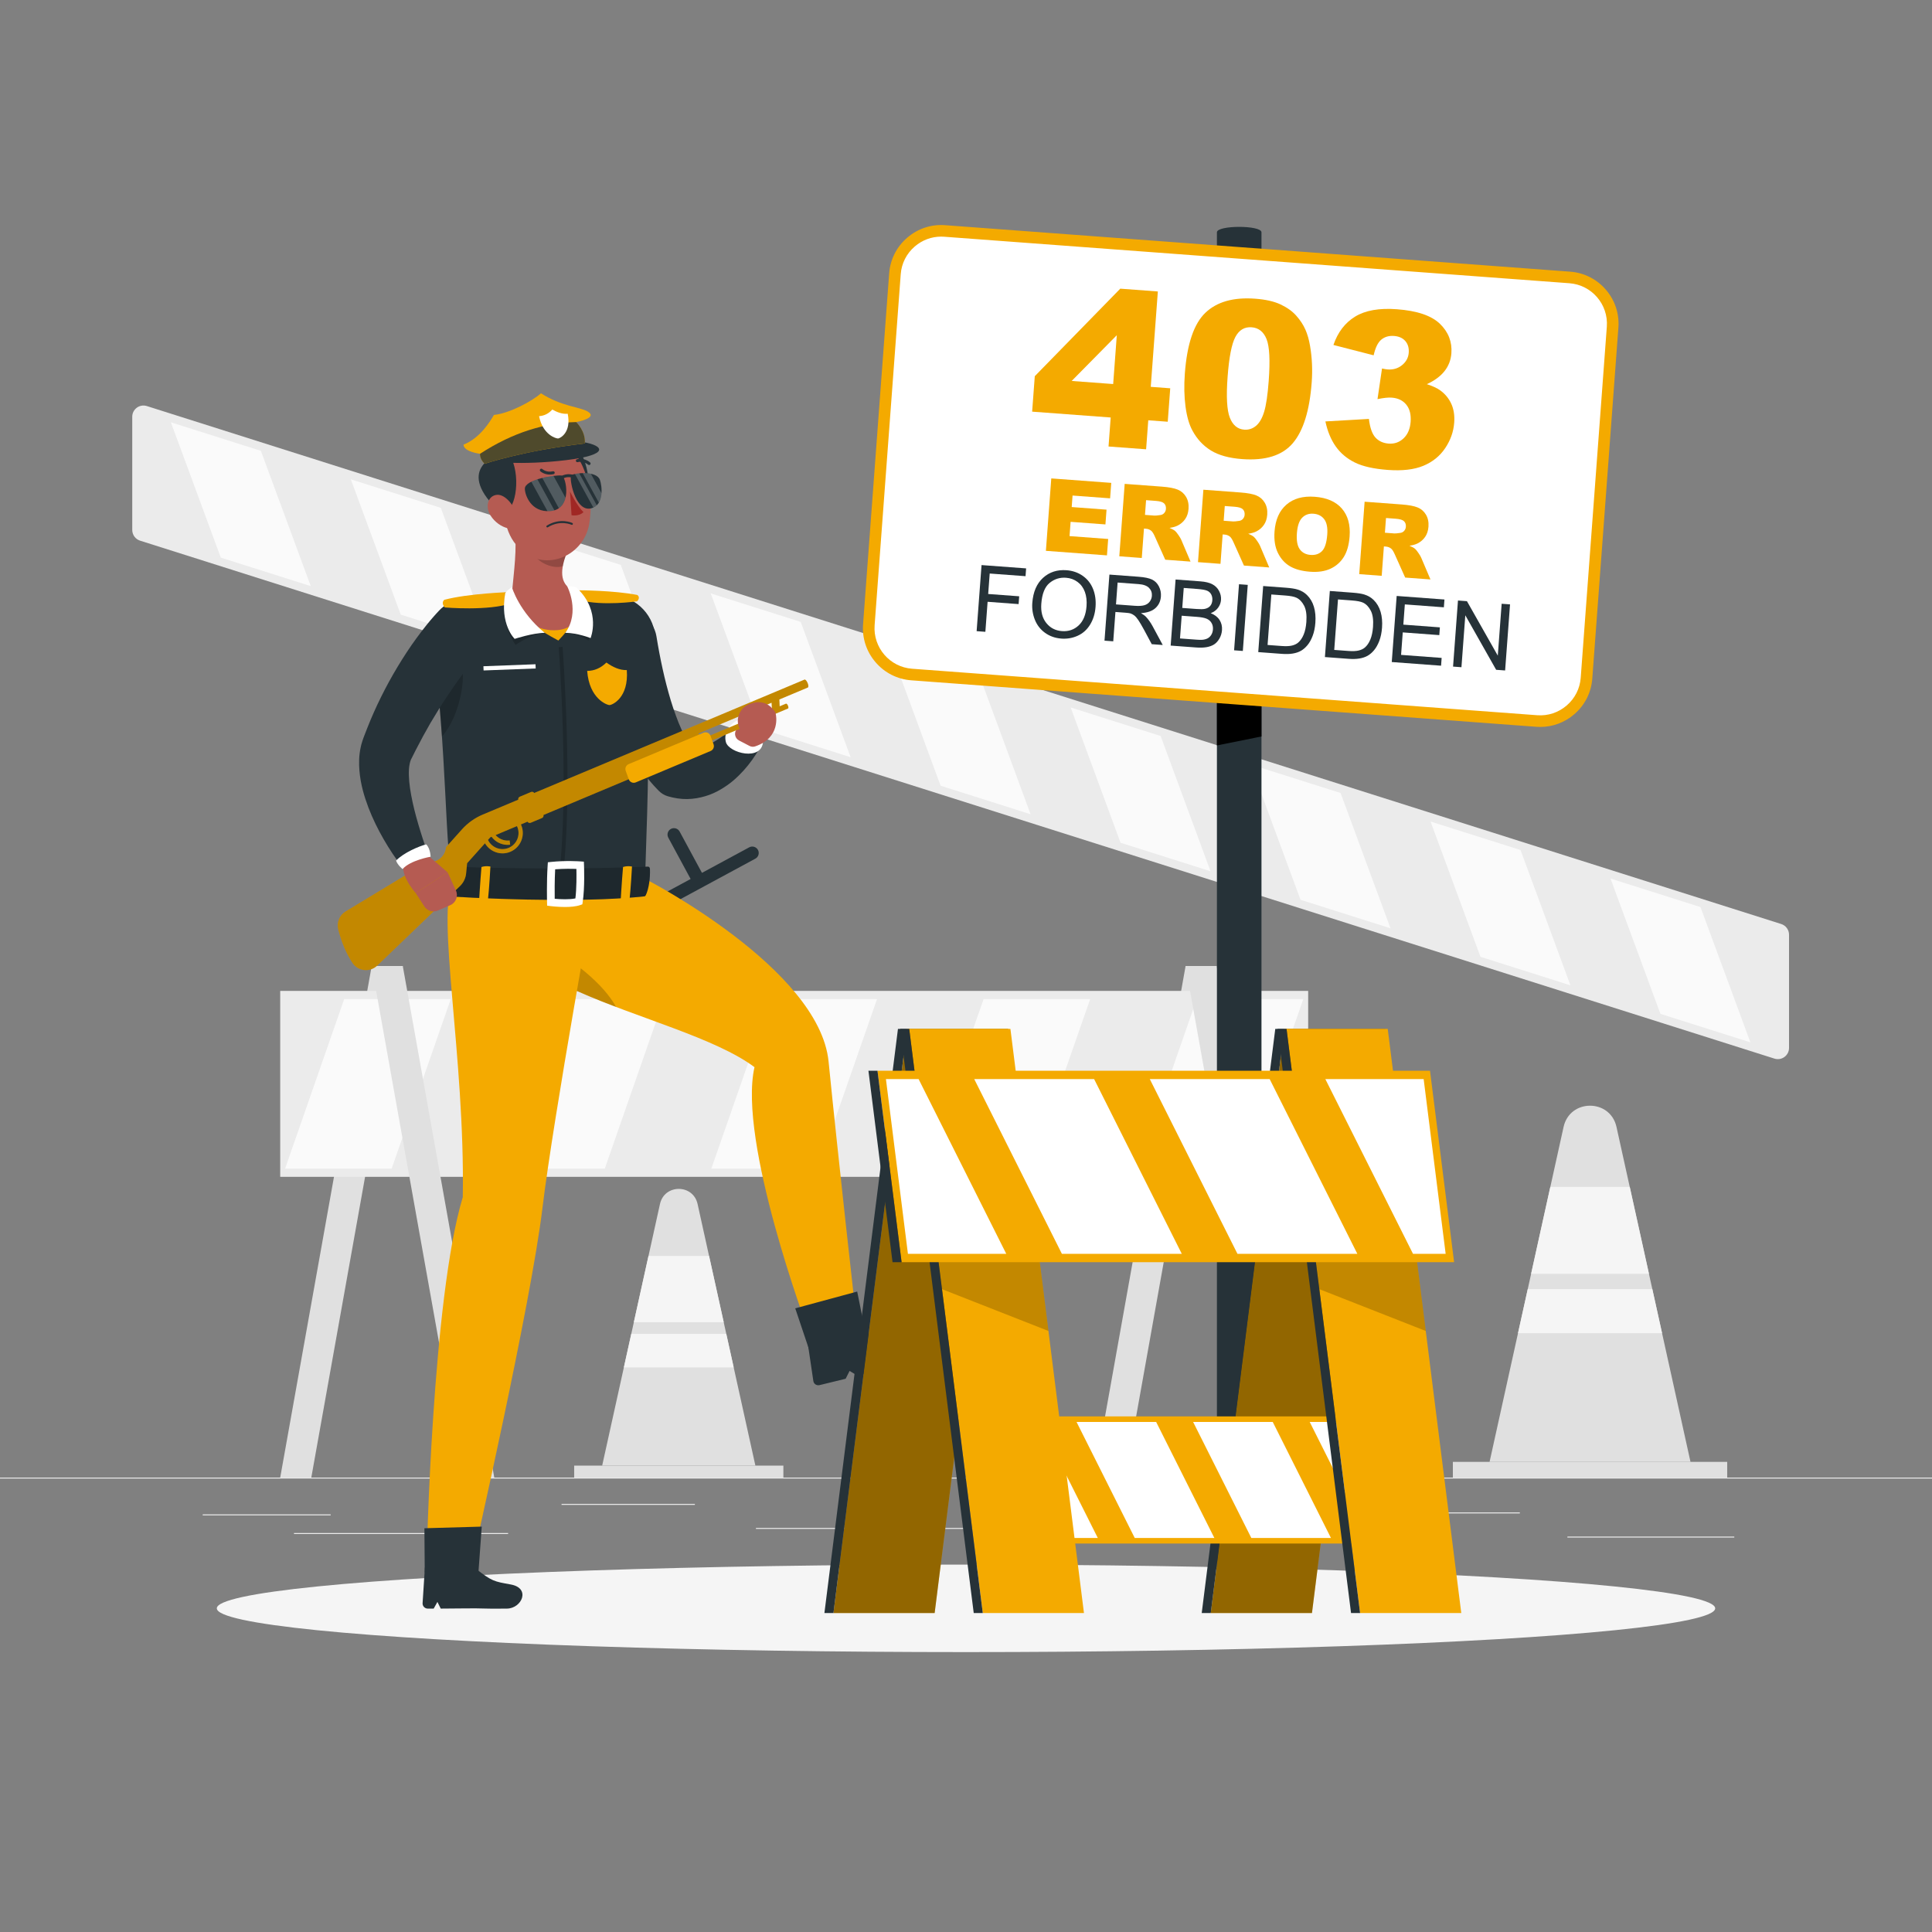 <?xml version="1.0" encoding="utf-8"?>
<!-- Generator: Adobe Illustrator 27.5.0, SVG Export Plug-In . SVG Version: 6.00 Build 0)  -->
<svg version="1.1" xmlns="http://www.w3.org/2000/svg" xmlns:xlink="http://www.w3.org/1999/xlink" x="0px" y="0px"
	 viewBox="0 0 500 500" style="enable-background:new 0 0 500 500;" xml:space="preserve">
<rect x="0" y="0" width="500" height="500" fill="#808080" stroke="none"/>
<g id="Background_Complete">
	<g>
		<rect y="382.398" style="fill:#EBEBEB;" width="500" height="0.25"/>
		<rect x="52.459" y="391.922" style="fill:#EBEBEB;" width="33.122" height="0.25"/>
		<rect x="145.333" y="389.208" style="fill:#EBEBEB;" width="34.5" height="0.25"/>
		<rect x="76.082" y="396.75" style="fill:#EBEBEB;" width="55.418" height="0.25"/>
		<rect x="405.64" y="397.667" style="fill:#EBEBEB;" width="43.193" height="0.25"/>
		<rect x="370.43" y="391.417" style="fill:#EBEBEB;" width="22.903" height="0.25"/>
		<rect x="195.633" y="395.431" style="fill:#EBEBEB;" width="93.676" height="0.25"/>
		<!-- <path style="fill:#EBEBEB;" d="M237.014,337.8H43.915c-3.147,0-5.708-2.561-5.708-5.708V60.66c0-3.147,2.561-5.708,5.708-5.708 -->
			h193.099c3.146,0,5.707,2.561,5.707,5.708v271.432C242.721,335.239,240.16,337.8,237.014,337.8z M43.915,55.203
			c-3.01,0-5.458,2.448-5.458,5.458v271.432c0,3.01,2.448,5.458,5.458,5.458h193.099c3.009,0,5.457-2.448,5.457-5.458V60.66
			c0-3.009-2.448-5.458-5.457-5.458H43.915z"/>
		<!-- <path style="fill:#EBEBEB;" d="M453.31,337.8H260.212c-3.147,0-5.707-2.561-5.707-5.708V60.66c0-3.147,2.561-5.708,5.707-5.708 -->
			H453.31c3.148,0,5.708,2.561,5.708,5.708v271.432C459.019,335.239,456.458,337.8,453.31,337.8z M260.212,55.203
			c-3.009,0-5.457,2.448-5.457,5.458v271.432c0,3.01,2.448,5.458,5.457,5.458H453.31c3.01,0,5.458-2.448,5.458-5.458V60.66
			c0-3.009-2.448-5.458-5.458-5.458H260.212z"/>
	</g>
	<g>
		<g>
			<rect x="148.597" y="379.299" style="fill:#E0E0E0;" width="54.14" height="3.1"/>
			<path style="fill:#E0E0E0;" d="M170.802,311.592l-14.961,67.707h39.652l-14.961-67.707
				C179.381,306.382,171.953,306.382,170.802,311.592z"/>
			<g>
				<polygon style="fill:#F5F5F5;" points="183.506,325.034 167.828,325.034 164.038,342.191 187.296,342.191 				"/>
				<polygon style="fill:#F5F5F5;" points="187.959,345.211 163.375,345.211 161.453,353.896 189.881,353.896 				"/>
			</g>
		</g>
		<g>
			<polygon style="fill:#E0E0E0;" points="72.517,382.398 80.564,382.398 104.24,250 96.192,250 			"/>
			<polygon style="fill:#E0E0E0;" points="283.155,382.398 291.202,382.398 314.878,250 306.831,250 			"/>
			<g>
				<rect x="72.517" y="256.445" style="fill:#EBEBEB;" width="266.037" height="48.116"/>
				<polygon style="fill:#FAFAFA;" points="101.36,302.439 73.781,302.439 89.078,258.568 116.657,258.568 				"/>
				<polygon style="fill:#FAFAFA;" points="156.518,302.439 128.939,302.439 144.236,258.568 171.815,258.568 				"/>
				<polygon style="fill:#FAFAFA;" points="211.676,302.439 184.097,302.439 199.394,258.568 226.973,258.568 				"/>
				<polygon style="fill:#FAFAFA;" points="266.834,302.439 239.255,302.439 254.552,258.568 282.131,258.568 				"/>
				<polygon style="fill:#FAFAFA;" points="321.992,302.439 294.413,302.439 309.71,258.568 337.289,258.568 				"/>
			</g>
			<polygon style="fill:#E0E0E0;" points="127.915,382.398 119.868,382.398 96.192,250 104.24,250 			"/>
			<polygon style="fill:#E0E0E0;" points="338.554,382.398 330.507,382.398 306.831,250 314.878,250 			"/>
		</g>
		<g>
			<rect x="376" y="378.333" style="fill:#E0E0E0;" width="71" height="4.065"/>
			<path style="fill:#E0E0E0;" d="M404.653,291.654l-19.153,86.68h52l-19.153-86.68
				C416.727,284.321,406.273,284.321,404.653,291.654z"/>
			<g>
				<polygon style="fill:#F5F5F5;" points="421.78,307.17 401.22,307.17 396.25,329.67 426.75,329.67 				"/>
				<polygon style="fill:#F5F5F5;" points="427.62,333.63 395.38,333.63 392.86,345.02 430.14,345.02 				"/>
			</g>
		</g>
		<g>
			<path style="fill:#EBEBEB;" d="M463,241.899V271.2c0,1.963-1.908,3.361-3.78,2.767L36.252,139.923
				c-1.206-0.382-2.026-1.502-2.026-2.767v-29.301c0-1.963,1.908-3.361,3.78-2.767l422.968,134.045
				C462.18,239.514,463,240.634,463,241.899z"/>
			<g>
				<polygon style="fill:#FAFAFA;" points="429.714,262.383 453,269.763 440.084,234.745 416.798,227.366 				"/>
				<polygon style="fill:#FAFAFA;" points="383.143,247.624 406.428,255.003 393.512,219.986 370.227,212.606 				"/>
				<polygon style="fill:#FAFAFA;" points="336.571,232.865 359.857,240.244 346.941,205.227 323.655,197.847 				"/>
				<polygon style="fill:#FAFAFA;" points="289.999,218.105 313.285,225.485 300.369,190.468 277.083,183.088 				"/>
				<polygon style="fill:#FAFAFA;" points="243.428,203.346 266.714,210.726 253.798,175.708 230.512,168.329 				"/>
				<polygon style="fill:#FAFAFA;" points="196.856,188.587 220.142,195.967 207.226,160.949 183.94,153.57 				"/>
				<polygon style="fill:#FAFAFA;" points="150.285,173.828 173.57,181.207 160.654,146.19 137.369,138.81 				"/>
				<polygon style="fill:#FAFAFA;" points="103.713,159.068 126.999,166.448 114.083,131.431 90.797,124.051 				"/>
				<polygon style="fill:#FAFAFA;" points="57.141,144.309 80.427,151.689 67.511,116.671 44.226,109.292 				"/>
			</g>
		</g>
	</g>
</g>
<g id="Background_Simple" style="display:none;">
	<g style="display:inline;">
		<path style="fill:#f4aa00;" d="M387.659,67.978c-3.487-2.295-7.107-4.412-10.841-6.33c-32.146-16.512-76.409-20.427-107.294-2.329
			c-18.396,10.779-26.253,31.587-39.935,47.241c-17.211,19.691-44.267,30.901-68.255,42.033
			c-32.395,15.033-61.503,31.863-72.876,65.218c-9.455,27.733-4.627,60.546,18.157,82.646
			c21.674,21.023,50.491,36.797,79.522,46.904c24.983,8.698,48.016,8.203,66.54-10.387c12.098-12.142,19.043-27.869,26.488-42.962
			c8.418-17.066,19.377-38.368,38.367-47.055c18.121-8.289,41.293-5.181,60.544-10.524c31.8-8.827,54.378-37.338,57.923-68.112
			C440.211,127.767,420.337,89.488,387.659,67.978z"/>
		<path style="opacity:0.9;fill:#FFFFFF;" d="M387.659,67.978c-3.487-2.295-7.107-4.412-10.841-6.33
			c-32.146-16.512-76.409-20.427-107.294-2.329c-18.396,10.779-26.253,31.587-39.935,47.241
			c-17.211,19.691-44.267,30.901-68.255,42.033c-32.395,15.033-61.503,31.863-72.876,65.218
			c-9.455,27.733-4.627,60.546,18.157,82.646c21.674,21.023,50.491,36.797,79.522,46.904c24.983,8.698,48.016,8.203,66.54-10.387
			c12.098-12.142,19.043-27.869,26.488-42.962c8.418-17.066,19.377-38.368,38.367-47.055c18.121-8.289,41.293-5.181,60.544-10.524
			c31.8-8.827,54.378-37.338,57.923-68.112C440.211,127.767,420.337,89.488,387.659,67.978z"/>
	</g>
</g>
<g id="Shadow_1_">
	<ellipse id="_x3C_Path_x3E__370_" style="fill:#F5F5F5;" cx="250" cy="416.238" rx="193.889" ry="11.323"/>
</g>
<g id="_x34_03_Sign">
	<g>
		<path style="fill:#263238;" d="M326.47,407.572h-11.532V60.12c0-1.875,11.532-1.875,11.532,0L326.47,407.572z"/>
		<polygon points="326.47,190.596 314.939,192.92 314.939,176.97 326.47,176.97 		"/>
		<g>
			<path style="fill:#FFFFFF;" d="M397.729,186.598l-161.798-12.034c-6.582-0.49-11.566-6.275-11.077-12.857l6.758-90.86
				c0.49-6.582,6.275-11.566,12.857-11.077l161.798,12.034c6.582,0.49,11.566,6.275,11.077,12.857l-6.758,90.86
				C410.097,182.103,404.311,187.088,397.729,186.598z"/>
			<path style="fill:#f4aa00;" d="M398.632,188.131c-0.337,0-0.675-0.012-1.014-0.037l-161.797-12.033
				c-3.583-0.267-6.855-1.922-9.215-4.661c-2.36-2.739-3.513-6.221-3.247-9.804l6.758-90.859c0.267-3.583,1.922-6.855,4.661-9.216
				c2.739-2.359,6.22-3.519,9.804-3.246l161.797,12.034c3.583,0.267,6.855,1.922,9.215,4.66c2.36,2.739,3.513,6.221,3.247,9.804
				l-6.758,90.86c-0.267,3.582-1.922,6.855-4.661,9.215C404.942,186.984,401.853,188.131,398.632,188.131z M243.573,61.237
				c-2.504,0-4.907,0.893-6.838,2.557c-2.132,1.837-3.42,4.381-3.626,7.165l-6.758,90.859c-0.429,5.774,3.918,10.821,9.692,11.25
				l161.797,12.033c2.784,0.206,5.491-0.69,7.623-2.526c2.132-1.837,3.42-4.382,3.626-7.165l6.758-90.86
				c0.429-5.773-3.918-10.82-9.692-11.249L244.358,61.267C244.096,61.247,243.834,61.237,243.573,61.237z"/>
		</g>
		<g>
			<g>
				<path style="fill:#f4aa00;" d="M287.445,108.046l-20.327-1.512l0.683-9.177l22.124-22.65l9.725,0.724l-1.835,24.683l5.041,0.375
					l-0.644,8.656l-5.041-0.375l-0.558,7.507l-9.725-0.724L287.445,108.046z M288.089,99.39l0.94-12.639l-11.681,11.84
					L288.089,99.39z"/>
				<path style="fill:#f4aa00;" d="M306.637,96.665c0.568-7.634,2.339-12.874,5.315-15.719c2.975-2.847,7.275-4.06,12.901-3.642
					c2.703,0.201,4.897,0.7,6.582,1.495c1.686,0.796,3.037,1.768,4.053,2.918c1.017,1.149,1.796,2.338,2.338,3.563
					c0.542,1.226,0.947,2.637,1.213,4.235c0.526,3.053,0.668,6.203,0.427,9.453c-0.542,7.287-2.171,12.528-4.888,15.724
					c-2.716,3.196-7.089,4.568-13.116,4.12c-3.379-0.251-6.069-0.992-8.071-2.225c-2.001-1.232-3.592-2.939-4.77-5.121
					c-0.859-1.552-1.461-3.63-1.809-6.236C306.465,102.626,306.406,99.771,306.637,96.665z M317.703,97.515
					c-0.38,5.114-0.189,8.642,0.577,10.581c0.765,1.938,2.005,2.972,3.722,3.1c1.132,0.084,2.143-0.24,3.034-0.974
					c0.89-0.732,1.595-1.941,2.116-3.629c0.52-1.688,0.915-4.349,1.186-7.983c0.396-5.333,0.212-8.95-0.556-10.853
					c-0.768-1.903-2.055-2.921-3.864-3.056c-1.845-0.138-3.247,0.699-4.208,2.51C318.748,89.021,318.08,92.457,317.703,97.515z"/>
				<path style="fill:#f4aa00;" d="M355.498,91.953l-10.407-2.676c1.127-3.295,3.003-5.744,5.629-7.35
					c2.626-1.604,6.222-2.236,10.788-1.896c5.241,0.39,8.958,1.649,11.151,3.776c2.191,2.129,3.178,4.672,2.958,7.63
					c-0.129,1.736-0.721,3.271-1.775,4.606c-1.054,1.336-2.579,2.463-4.576,3.379c1.523,0.499,2.678,1.034,3.461,1.606
					c1.272,0.921,2.229,2.08,2.868,3.479c0.64,1.396,0.89,3.026,0.751,4.89c-0.174,2.338-0.953,4.534-2.335,6.588
					c-1.383,2.056-3.268,3.577-5.656,4.566c-2.387,0.988-5.454,1.343-9.197,1.064c-3.653-0.271-6.501-0.915-8.547-1.93
					c-2.046-1.016-3.688-2.399-4.925-4.154c-1.237-1.754-2.129-3.909-2.672-6.465l11.259-0.65c0.272,2.278,0.836,3.887,1.693,4.822
					c0.857,0.936,1.999,1.457,3.423,1.563c1.498,0.111,2.785-0.344,3.862-1.365c1.076-1.021,1.683-2.445,1.819-4.272
					c0.139-1.861-0.234-3.341-1.117-4.435c-0.883-1.094-2.146-1.702-3.789-1.824c-0.877-0.065-2.098,0.064-3.665,0.388l1.168-7.929
					c0.614,0.138,1.095,0.219,1.442,0.245c1.461,0.108,2.715-0.267,3.761-1.126c1.046-0.857,1.618-1.927,1.712-3.205
					c0.091-1.224-0.202-2.228-0.878-3.013c-0.676-0.784-1.653-1.226-2.932-1.32c-1.315-0.098-2.413,0.221-3.294,0.954
					C356.598,88.632,355.938,89.983,355.498,91.953z"/>
				<path style="fill:#f4aa00;" d="M272.07,123.813l15.52,1.154l-0.297,4.002l-9.716-0.723l-0.222,2.979l9.013,0.671l-0.284,3.822
					l-9.013-0.671l-0.275,3.695l9.998,0.744l-0.315,4.244l-15.802-1.176L272.07,123.813z"/>
				<path style="fill:#f4aa00;" d="M289.674,143.968l1.394-18.742l9.652,0.718c1.79,0.134,3.146,0.389,4.069,0.767
					c0.923,0.377,1.643,1.002,2.161,1.876c0.518,0.874,0.733,1.908,0.644,3.101c-0.078,1.04-0.366,1.921-0.866,2.643
					c-0.499,0.721-1.155,1.287-1.965,1.697c-0.517,0.264-1.213,0.459-2.089,0.591c0.673,0.282,1.158,0.55,1.456,0.803
					c0.202,0.17,0.486,0.521,0.853,1.056c0.368,0.533,0.609,0.94,0.725,1.225l2.401,5.639l-6.544-0.486l-2.67-5.958
					c-0.337-0.771-0.651-1.277-0.941-1.522c-0.397-0.321-0.858-0.502-1.387-0.541l-0.511-0.038l-0.566,7.607L289.674,143.968z
					 M296.32,133.252l2.441,0.182c0.264,0.02,0.782-0.026,1.553-0.142c0.389-0.048,0.717-0.221,0.983-0.517
					c0.267-0.298,0.415-0.651,0.446-1.061c0.045-0.605-0.112-1.083-0.472-1.436c-0.359-0.353-1.068-0.568-2.124-0.646l-2.544-0.189
					L296.32,133.252z"/>
				<path style="fill:#f4aa00;" d="M310.04,145.482l1.394-18.742l9.651,0.718c1.79,0.134,3.146,0.389,4.07,0.767
					c0.923,0.377,1.644,1.002,2.162,1.876c0.518,0.874,0.732,1.908,0.644,3.101c-0.077,1.04-0.366,1.921-0.866,2.643
					c-0.5,0.721-1.155,1.287-1.965,1.697c-0.517,0.264-1.213,0.459-2.089,0.591c0.673,0.282,1.158,0.55,1.456,0.803
					c0.202,0.171,0.486,0.521,0.853,1.056c0.368,0.533,0.608,0.94,0.725,1.225l2.401,5.639l-6.544-0.486l-2.669-5.958
					c-0.337-0.77-0.651-1.277-0.941-1.522c-0.396-0.321-0.858-0.502-1.387-0.541l-0.511-0.038l-0.565,7.607L310.04,145.482z
					 M316.685,134.767l2.442,0.182c0.264,0.02,0.782-0.026,1.553-0.142c0.389-0.048,0.717-0.221,0.983-0.517
					c0.267-0.298,0.415-0.651,0.446-1.06c0.045-0.606-0.112-1.083-0.472-1.437c-0.359-0.353-1.068-0.568-2.124-0.646l-2.544-0.189
					L316.685,134.767z"/>
				<path style="fill:#f4aa00;" d="M329.848,137.546c0.228-3.06,1.257-5.378,3.088-6.955c1.831-1.58,4.268-2.255,7.311-2.028
					c3.119,0.231,5.461,1.248,7.023,3.049c1.564,1.8,2.232,4.208,2.008,7.226c-0.163,2.191-0.665,3.96-1.506,5.307
					c-0.842,1.347-1.988,2.358-3.44,3.034c-1.452,0.677-3.217,0.938-5.296,0.782c-2.114-0.157-3.838-0.623-5.173-1.4
					c-1.335-0.776-2.378-1.925-3.131-3.447C329.979,141.593,329.685,139.736,329.848,137.546z M335.637,138.002
					c-0.141,1.893,0.11,3.278,0.751,4.157c0.642,0.879,1.568,1.363,2.778,1.453c1.244,0.093,2.237-0.241,2.98-0.999
					c0.742-0.759,1.191-2.188,1.347-4.283c0.131-1.765-0.129-3.08-0.78-3.947c-0.651-0.867-1.586-1.346-2.805-1.436
					c-1.168-0.087-2.136,0.257-2.905,1.031C336.234,134.752,335.779,136.094,335.637,138.002z"/>
				<path style="fill:#f4aa00;" d="M351.768,148.586l1.393-18.742l9.652,0.718c1.79,0.134,3.146,0.389,4.069,0.767
					c0.923,0.377,1.644,1.002,2.161,1.876c0.518,0.874,0.733,1.908,0.644,3.101c-0.078,1.04-0.366,1.921-0.866,2.643
					c-0.499,0.721-1.155,1.287-1.965,1.697c-0.518,0.264-1.214,0.459-2.089,0.591c0.673,0.282,1.158,0.55,1.456,0.803
					c0.201,0.171,0.486,0.521,0.853,1.056c0.368,0.533,0.609,0.94,0.725,1.225l2.401,5.639l-6.544-0.486l-2.67-5.958
					c-0.336-0.77-0.651-1.277-0.941-1.522c-0.396-0.321-0.858-0.502-1.387-0.541l-0.511-0.038l-0.565,7.607L351.768,148.586z
					 M358.414,137.87l2.441,0.182c0.264,0.02,0.782-0.026,1.554-0.142c0.389-0.048,0.717-0.221,0.982-0.517
					c0.267-0.298,0.415-0.651,0.446-1.061c0.045-0.605-0.112-1.083-0.472-1.436c-0.359-0.353-1.068-0.568-2.125-0.646l-2.544-0.189
					L358.414,137.87z"/>
			</g>
		</g>
		<g>
			<path style="fill:#263238;" d="M252.751,163.344l1.272-17.102l11.537,0.857l-0.15,2.018l-9.274-0.689l-0.394,5.296l8.025,0.597
				l-0.15,2.02l-8.026-0.597l-0.578,7.769L252.751,163.344z"/>
			<path style="fill:#263238;" d="M267.158,156.04c0.211-2.839,1.139-5.004,2.782-6.497c1.644-1.492,3.671-2.148,6.082-1.969
				c1.579,0.117,2.974,0.6,4.185,1.449c1.212,0.848,2.099,1.972,2.664,3.37c0.564,1.398,0.783,2.953,0.656,4.664
				c-0.129,1.734-0.594,3.261-1.396,4.576c-0.802,1.317-1.871,2.28-3.206,2.888c-1.335,0.608-2.746,0.857-4.231,0.747
				c-1.61-0.12-3.02-0.616-4.229-1.487c-1.209-0.872-2.091-2.005-2.644-3.399C267.267,158.988,267.046,157.541,267.158,156.04z
				 M269.488,156.248c-0.153,2.061,0.28,3.727,1.3,4.994c1.02,1.268,2.366,1.964,4.038,2.089c1.703,0.126,3.149-0.368,4.339-1.483
				c1.189-1.115,1.866-2.773,2.03-4.975c0.104-1.392-0.042-2.625-0.434-3.698c-0.394-1.073-1.022-1.93-1.886-2.568
				c-0.863-0.639-1.859-1.001-2.986-1.085c-1.602-0.119-3.022,0.329-4.258,1.344C270.394,151.881,269.68,153.676,269.488,156.248z"
				/>
			<path style="fill:#263238;" d="M285.844,165.805l1.272-17.102l7.582,0.564c1.524,0.113,2.671,0.354,3.442,0.719
				c0.77,0.367,1.364,0.956,1.781,1.769c0.416,0.814,0.59,1.69,0.52,2.631c-0.09,1.214-0.56,2.207-1.407,2.982
				c-0.847,0.773-2.1,1.211-3.757,1.315c0.577,0.332,1.011,0.65,1.301,0.952c0.616,0.657,1.186,1.461,1.71,2.415l2.628,4.876
				l-2.846-0.212l-1.998-3.726c-0.585-1.076-1.071-1.902-1.458-2.479c-0.388-0.576-0.742-0.985-1.065-1.229
				c-0.322-0.243-0.655-0.42-0.999-0.532c-0.252-0.073-0.67-0.132-1.253-0.176l-2.625-0.195l-0.565,7.595L285.844,165.805z
				 M288.817,156.419l4.865,0.362c1.034,0.077,1.851,0.029,2.45-0.14c0.599-0.172,1.068-0.48,1.406-0.929
				c0.338-0.448,0.528-0.948,0.569-1.5c0.06-0.809-0.184-1.496-0.732-2.06c-0.549-0.565-1.457-0.895-2.724-0.988l-5.413-0.403
				L288.817,156.419z"/>
			<path style="fill:#263238;" d="M302.968,167.078l1.272-17.102l6.416,0.478c1.307,0.097,2.341,0.349,3.105,0.753
				c0.763,0.406,1.342,0.984,1.736,1.736c0.393,0.753,0.561,1.521,0.502,2.308c-0.054,0.731-0.304,1.404-0.749,2.019
				c-0.444,0.616-1.082,1.094-1.912,1.431c1.011,0.38,1.768,0.956,2.27,1.727c0.502,0.773,0.715,1.657,0.642,2.652
				c-0.06,0.802-0.284,1.532-0.673,2.196c-0.39,0.663-0.847,1.162-1.372,1.499c-0.526,0.336-1.17,0.571-1.935,0.707
				c-0.765,0.134-1.691,0.161-2.78,0.08L302.968,167.078z M305.382,165.23l4.257,0.316c0.731,0.055,1.246,0.065,1.546,0.032
				c0.528-0.055,0.975-0.179,1.341-0.369c0.366-0.192,0.678-0.487,0.934-0.887c0.256-0.398,0.405-0.872,0.446-1.416
				c0.047-0.637-0.075-1.203-0.367-1.698c-0.292-0.495-0.72-0.858-1.285-1.094c-0.565-0.232-1.392-0.39-2.481-0.471l-3.954-0.294
				L305.382,165.23z M305.969,157.332l3.698,0.274c1.003,0.075,1.727,0.062,2.172-0.038c0.588-0.129,1.043-0.379,1.364-0.754
				c0.321-0.376,0.504-0.863,0.548-1.462c0.042-0.566-0.057-1.077-0.296-1.529c-0.241-0.452-0.607-0.775-1.101-0.973
				c-0.494-0.197-1.355-0.342-2.584-0.434l-3.418-0.254L305.969,157.332z"/>
			<path style="fill:#263238;" d="M319.382,168.299l1.272-17.102l2.263,0.169l-1.272,17.102L319.382,168.299z"/>
			<path style="fill:#263238;" d="M325.634,168.764l1.272-17.102l5.891,0.439c1.33,0.099,2.338,0.257,3.026,0.472
				c0.963,0.299,1.769,0.77,2.417,1.411c0.846,0.83,1.447,1.854,1.806,3.073c0.36,1.219,0.482,2.591,0.369,4.114
				c-0.096,1.3-0.334,2.439-0.712,3.42c-0.377,0.981-0.829,1.781-1.352,2.403c-0.523,0.623-1.081,1.101-1.673,1.436
				c-0.592,0.336-1.294,0.57-2.105,0.707c-0.812,0.134-1.734,0.163-2.769,0.086L325.634,168.764z M328.047,166.915l3.651,0.271
				c1.128,0.084,2.02,0.044,2.677-0.119c0.657-0.161,1.19-0.419,1.6-0.771c0.577-0.497,1.048-1.188,1.415-2.071
				c0.367-0.883,0.599-1.97,0.695-3.262c0.133-1.788-0.059-3.186-0.574-4.189c-0.516-1.003-1.182-1.7-1.997-2.09
				c-0.59-0.278-1.557-0.468-2.902-0.568l-3.592-0.267L328.047,166.915z"/>
			<path style="fill:#263238;" d="M342.887,170.047l1.272-17.102l5.891,0.439c1.33,0.099,2.338,0.257,3.026,0.472
				c0.963,0.299,1.768,0.77,2.417,1.411c0.846,0.83,1.447,1.854,1.806,3.073c0.359,1.219,0.482,2.591,0.369,4.114
				c-0.096,1.3-0.333,2.439-0.711,3.42c-0.378,0.982-0.829,1.781-1.352,2.403c-0.523,0.623-1.081,1.101-1.672,1.436
				c-0.592,0.336-1.294,0.57-2.105,0.707c-0.812,0.134-1.735,0.163-2.769,0.086L342.887,170.047z M345.3,168.198l3.651,0.271
				c1.127,0.084,2.02,0.044,2.677-0.119c0.657-0.161,1.19-0.419,1.6-0.771c0.577-0.497,1.048-1.189,1.415-2.071
				c0.367-0.883,0.598-1.97,0.694-3.262c0.133-1.788-0.058-3.186-0.574-4.189c-0.516-1.003-1.181-1.7-1.997-2.09
				c-0.589-0.278-1.557-0.468-2.902-0.568l-3.593-0.267L345.3,168.198z"/>
			<path style="fill:#263238;" d="M360.186,171.334l1.272-17.102l12.365,0.92l-0.15,2.018l-10.102-0.752l-0.39,5.238l9.461,0.704
				l-0.149,2.007l-9.461-0.704l-0.433,5.821l10.499,0.781l-0.15,2.018L360.186,171.334z"/>
			<path style="fill:#263238;" d="M376.051,172.514l1.272-17.102l2.321,0.173l7.984,14.095l0.999-13.427l2.169,0.161l-1.272,17.102
				l-2.321-0.172l-7.983-14.107l-0.999,13.439L376.051,172.514z"/>
		</g>
	</g>
</g>
<g id="Character_1_">
	<g>
		<path style="fill:#263238;" d="M169.922,164.889l0.33,1.961l0.38,2.086c0.273,1.393,0.54,2.792,0.855,4.177
			c0.608,2.773,1.317,5.512,2.115,8.166c0.401,1.327,0.833,2.633,1.31,3.895c0.458,1.271,0.949,2.516,1.492,3.692
			c1.08,2.365,2.309,4.524,3.667,6.23l-2.738-1.796c0.642,0.325,1.254,0.595,2.288,0.531c1.003-0.048,2.352-0.423,3.734-1.106
			c1.403-0.663,2.859-1.593,4.297-2.656c0.718-0.533,1.443-1.092,2.146-1.686c0.359-0.291,0.71-0.592,1.056-0.896
			c0.341-0.285,0.724-0.637,0.992-0.851l0.538-0.43c1.605-1.283,3.945-1.021,5.228,0.584c0.91,1.139,1.04,2.652,0.466,3.891
			c-0.294,0.631-0.502,1.102-0.769,1.628c-0.263,0.507-0.532,1.008-0.814,1.503c-0.575,0.98-1.186,1.947-1.864,2.884
			c-1.351,1.878-2.931,3.667-4.861,5.314c-0.96,0.825-2.049,1.579-3.234,2.279c-1.184,0.7-2.503,1.325-3.978,1.754
			c-1.465,0.438-3.064,0.732-4.734,0.753c-1.669,0.024-3.358-0.251-4.959-0.714c-0.924-0.268-1.722-0.76-2.352-1.4l-0.387-0.396
			c-2.757-2.821-4.828-5.873-6.493-8.961c-1.691-3.084-3.017-6.217-4.13-9.366c-1.139-3.143-2.011-6.316-2.77-9.498
			c-0.363-1.595-0.709-3.189-0.985-4.803c-0.14-0.806-0.279-1.614-0.397-2.431c-0.117-0.845-0.217-1.586-0.326-2.575
			c-0.45-4.116,2.521-7.818,6.637-8.269c3.964-0.434,7.543,2.306,8.205,6.185L169.922,164.889z"/>
		<path style="fill:#FFFFFF;" d="M191.667,186.083c-2.111,0.667-4.583,3.111-3.806,5.972c0.778,2.861,9.333,5.028,9.611-0.139
			C195,187,191.667,186.083,191.667,186.083z"/>
		<path style="fill:#B55B52;" d="M190.545,188.872l0.91-1.389l9.34-2.525c0,0,1.362,5.95-5.388,8.216
			c-0.478,0.16-1.005,0.097-1.452-0.136l-2.689-1.402C190.256,191.109,189.92,189.825,190.545,188.872z"/>
		<path style="fill:#263238;" d="M120.077,154.747c11.944-2.162,28.123-2.577,39.852-0.571c5.963,1.02,10.17,6.434,9.643,12.46
			c-0.673,7.712-1.525,14.52-1.97,19.865c0.532,13.556-0.623,36.218-0.623,40.955c-0.001,0.004-49.686,0.703-49.686,0.703
			c-2.213-6.194-1.488-34.076-5.368-62.146C111.187,160.673,114.773,155.707,120.077,154.747z"/>
		<path style="opacity:0.2;" d="M145.593,227.519l-0.992-0.125c2.823-22.252,0.026-59.53-0.003-59.904l0.997-0.076
			C145.624,167.788,148.428,205.168,145.593,227.519z"/>
		<path style="fill:#f4aa00;" d="M150.102,155.324c-1.959-0.532-0.194-2.551-0.194-2.551s8.887,0,15.029,1.205
			c0.939,0.726-0.072,1.649-0.072,1.649S155.918,156.903,150.102,155.324z"/>
		<path style="opacity:0.2;" d="M147.294,152.47c0,0,2.947,5.92-0.999,11.301c3.126,0.022,6.005,2,6.005,2s1.409-5.075-2.563-12.791
			C149.302,152.251,147.294,152.47,147.294,152.47z"/>
		<path style="fill:#f4aa00;" d="M150.443,155.339c0.767,3.611-5.942,10.432-5.942,10.432s-11.865-6.22-12.616-9.79L150.443,155.339
			z"/>
		<path style="opacity:0.2;" d="M119.358,172.367c1.303,2.515-0.283,13.049-4.989,18.23c-0.313-4.575-0.697-9.362-1.202-14.241
			L119.358,172.367z"/>
		<path style="fill:#B55B52;" d="M133.157,136.815l13.447,6.449c-1.429,3.807-2.107,7.767,1.877,9.657
			c2.258,1.071,3.287,4.02,1.943,6.261c-1.151,1.919-3.101,3.591-6.118,3.893c-4.666,0.467-9.266-2.53-11.943-5.346
			c-1.104-1.162-0.022-2.519,0.121-4.136C132.989,147.869,133.882,141.88,133.157,136.815z"/>
		<path style="opacity:0.2;" d="M139.348,138.1l7.251,5.16c-0.416,1.096-0.762,2.203-0.945,3.27
			c-2.977,0.975-7.707-1.623-7.785-4.215C137.83,141.022,139.045,138.721,139.348,138.1z"/>
		<path style="fill:#263238;" d="M148.773,115.087c2.564,2.09,5.5,11.433,1.731,15.206
			C144.939,123.834,144.312,114.119,148.773,115.087z"/>
		<path style="fill:#B55B52;" d="M129.436,125.903c1.016,7.972,1.204,12.693,5.521,16.502c6.492,5.73,16.145,1.327,17.534-6.809
			c1.251-7.323-0.62-19.13-8.673-21.733C135.884,111.298,128.42,117.932,129.436,125.903z"/>
		<path style="fill:#263238;" d="M129.692,132.775c3.776,0.282,5.092-8.857,2.735-14.026c1.641,0.68,6.312,0.013,7.617-2.133
			c7.533,2.146,10.352,2.188,11.32-0.926c0.968-3.114-10.899-5.849-17.759-4.377c-6.859,1.473-4.84,6.439-4.84,6.439
			S117.152,121.497,129.692,132.775z"/>
		<path style="fill:#B55B52;" d="M126.935,133.392c1.149,1.81,2.887,2.932,4.435,3.303c2.328,0.557,3.134-1.783,2.187-4.132
			c-0.852-2.114-3.09-4.951-5.282-4.456C126.114,128.595,125.621,131.322,126.935,133.392z"/>
		<path style="fill:#263238;" d="M140.098,127.238c0.043,0.652,0.423,1.155,0.85,1.123c0.426-0.032,0.738-0.586,0.695-1.238
			s-0.423-1.155-0.85-1.123C140.367,126.031,140.056,126.586,140.098,127.238z"/>
		<path style="fill:#263238;" d="M148.944,126.521c0.043,0.652,0.423,1.155,0.85,1.123c0.426-0.032,0.738-0.586,0.695-1.238
			c-0.043-0.652-0.423-1.155-0.85-1.123C149.213,125.315,148.902,125.869,148.944,126.521z"/>
		<path style="fill:#A02724;" d="M147.515,127.188c0,0,1.73,3.651,3.482,5.345c-1.084,1.163-3.079,0.816-3.079,0.816
			L147.515,127.188z"/>
		<path style="fill:#263238;" d="M143.459,122.077c0.044,0.047,0.076,0.105,0.092,0.171c0.049,0.205-0.078,0.412-0.285,0.461
			c-2.076,0.492-3.382-0.707-3.437-0.758c-0.155-0.145-0.161-0.387-0.014-0.54c0.146-0.153,0.389-0.16,0.544-0.016l0,0
			c0.043,0.04,1.071,0.964,2.728,0.571C143.227,121.932,143.367,121.98,143.459,122.077z"/>
		<path style="fill:#263238;" d="M145.078,123.969c-0.056-0.031-0.104-0.077-0.139-0.135c-0.109-0.181-0.049-0.416,0.134-0.525
			c1.833-1.092,3.438-0.34,3.506-0.307c0.191,0.092,0.27,0.321,0.176,0.511c-0.094,0.19-0.323,0.269-0.514,0.178l0,0
			c-0.053-0.025-1.311-0.598-2.773,0.273C145.344,124.038,145.195,124.035,145.078,123.969z"/>
		<path style="fill:#263238;" d="M152.572,120.337c-0.119,0.037-0.253,0.015-0.355-0.07c-1.301-1.075-2.628-0.685-2.684-0.668
			c-0.202,0.062-0.416-0.051-0.477-0.253c-0.061-0.202,0.051-0.417,0.253-0.481c0.074-0.021,1.768-0.541,3.398,0.806
			c0.163,0.134,0.185,0.377,0.05,0.541C152.706,120.274,152.641,120.316,152.572,120.337z"/>
		<g>
			<path style="fill:#263238;" d="M196.16,219.96L196.16,219.96c-0.436-0.807-1.452-1.11-2.259-0.674l-12.234,6.611l-5.782-10.699
				c-0.436-0.807-1.452-1.11-2.258-0.674c-0.807,0.436-1.11,1.452-0.674,2.259l5.782,10.699l-42.157,22.783
				c-0.806,0.436-1.11,1.452-0.674,2.259v0c0.436,0.806,1.453,1.11,2.259,0.674l57.324-30.979
				C196.293,221.783,196.596,220.766,196.16,219.96z"/>
			<path style="fill:#f4aa00;" d="M195.264,276.182c-19.979-15.002-81.571-21.044-60.29-48.427l32.005-0.299
				c0,0,45.043,23.106,47.455,47.267c2.511,25.122,6.964,64.694,6.964,64.694l-12.397,4.401
				C209.002,343.819,190.899,295.298,195.264,276.182z"/>
			<path style="opacity:0.2;" d="M136.075,241.503c-0.741,1.612-1.425,3.3-2.053,5.063c4.979,5.653,14.804,10.004,25.437,14.045
				C156.214,254.807,148.948,248.413,136.075,241.503z"/>
			<path style="fill:#263238;" d="M209.132,348.206l12.817-3.302c0.783-0.204,1.673-0.232,2.449,0.119
				c4.479,2.02,7.344,1.421,11.769,1.145c5.305-0.332,4.11,5.363,0.388,6.334c-6.157,1.605-5.702,1.253-10.953,2.621
				c-1.185,0.309-3.644,0.939-3.644,0.939l-2.084-1.271l-1.023,2.029c0,0-4.047,0.987-6.747,1.646
				c-0.747,0.182-1.498-0.288-1.61-1.047L209.132,348.206z"/>
			<path style="fill:#263238;" d="M209.462,349.471c0.189-0.089,14.615-4.128,14.615-4.128l-2.235-11.092l-16.035,4.344
				L209.462,349.471z"/>
		</g>
		<g>
			<path style="fill:#f4aa00;" d="M119.769,309.823c0.606-36.437-7.047-73.526-2.476-81.664l37.12-0.524
				c0,0-11.096,60.748-14.027,85.019c-3.045,25.237-18.004,90.86-18.004,90.86l-11.969,0.186
				C110.414,403.701,111.829,335.979,119.769,309.823z"/>
			<path style="fill:#263238;" d="M109.966,405.633l11.018-0.171c0.808-0.013,1.685,0.171,2.371,0.696
				c3.957,3.023,4.422,3.121,8.808,3.901c5.259,0.935,2.896,6.184-0.949,6.245c-6.359,0.1-5.841-0.134-11.263-0.049
				c-1.224,0.02-5.889,0.049-5.889,0.049l-0.858-1.729l-0.966,1.729h-1.551c-0.754,0-1.368-0.653-1.32-1.403L109.966,405.633z"/>
			<path style="fill:#263238;" d="M109.923,406.94c0.187-0.042,13.848,0.632,13.848,0.632l0.909-12.484l-14.844,0.421
				L109.923,406.94z"/>
		</g>
		<path style="fill:#FFFFFF;" d="M146.804,151.757c0,0,3.436,6.632-0.509,12.014c3.126,0.022,6.55,1.359,6.55,1.359
			s2.786-6.748-3.36-12.786C149.05,151.614,146.804,151.757,146.804,151.757z"/>
		<g>
			<path style="fill:#263238;" d="M115.932,231.976c17.748,1.063,38.101,1.388,50.829-0.001c0.141-0.015,0.269-0.11,0.351-0.277
				c0.796-1.635,1.188-4.445,1.096-6.79c-0.014-0.36-0.233-0.63-0.482-0.62c-16.799,0.652-33.492,0.618-51.041-0.006
				c-0.197-0.007-0.382,0.162-0.455,0.428c-0.561,2.054-0.859,4.285-0.752,6.632C115.493,231.686,115.693,231.962,115.932,231.976z"
				/>
			<path style="opacity:0.2;" d="M115.932,231.976c17.748,1.063,38.101,1.388,50.829-0.001c0.141-0.015,0.269-0.11,0.351-0.277
				c0.796-1.635,1.188-4.445,1.096-6.79c-0.014-0.36-0.233-0.63-0.482-0.62c-16.799,0.652-33.492,0.618-51.041-0.006
				c-0.197-0.007-0.382,0.162-0.455,0.428c-0.561,2.054-0.859,4.285-0.752,6.632C115.493,231.686,115.693,231.962,115.932,231.976z"
				/>
		</g>
		<path style="fill:#FFFFFF;" d="M146.206,234.727c-1.921,0-3.638-0.217-3.759-0.232l-0.851-0.11l-0.021-0.857
			c-0.005-0.218-0.128-5.384,0.156-9.535l0.057-0.838l0.835-0.088c3.775-0.399,7.437-0.147,7.591-0.136l0.891,0.063l0.037,0.893
			c0.01,0.237,0.232,5.861-0.341,9.56l-0.092,0.591l-0.564,0.199C149.073,234.614,147.586,234.727,146.206,234.727z
			 M143.559,232.602c1.459,0.131,3.818,0.235,5.353-0.096c0.32-2.604,0.294-6.019,0.259-7.627c-1.155-0.044-3.274-0.081-5.496,0.097
			C143.52,227.855,143.539,231.084,143.559,232.602z"/>
		<path style="fill:#f4aa00;" d="M126.92,224.262c0,0-0.289,5.608-0.695,9.179c-0.792,0.817-2.268,0.192-2.268,0.192
			s0.294-5.186,0.645-9.255C125.789,223.997,126.92,224.262,126.92,224.262z"/>
		<path style="fill:#f4aa00;" d="M163.559,224.262c0,0-0.289,5.608-0.695,9.179c-0.792,0.817-2.268,0.192-2.268,0.192
			s0.294-5.186,0.645-9.255C162.428,223.997,163.559,224.262,163.559,224.262z"/>
		<g>
			<path style="fill:#f4aa00;" d="M151.961,173.63c0.539,7.23,5.149,8.858,5.796,8.844c0.647-0.013,5.001-1.826,4.462-9.056
				c-1.838,0.05-3.583-0.746-5.282-1.952C155.522,172.846,153.883,173.619,151.961,173.63z"/>
		</g>
		<g>
			<path style="fill:#263238;" d="M151.005,114.426c5.14,0.862,7.079,3.257-4.497,4.659c-11.576,1.402-20.158,0.339-20.158,0.339
				S141.783,114.383,151.005,114.426z"/>
			<path style="fill:#f4aa00;" d="M125.415,120.027c0,0,10.068-3.407,25.937-5.261c0.261-3.199-2.237-5.535-2.237-5.535
				s5.859-1.049,2.949-2.751c-1.996-1.167-6.778-1.298-12.064-4.7c-2.167,1.981-8.113,5.195-12.17,5.608
				c-1.006,1.719-3.628,6.024-7.877,7.687c0.061,1.876,4.287,2.363,4.287,2.363S124.041,118.701,125.415,120.027z"/>
			<path style="opacity:0.8;fill:#263238;" d="M124.24,117.437c8.609-5.591,16.866-8.015,24.875-8.206c0,0,2.498,2.336,2.237,5.535
				c-15.869,1.855-25.937,5.261-25.937,5.261C124.041,118.701,124.24,117.437,124.24,117.437z"/>
		</g>
		<g>
			<path style="fill:#FFFFFF;" d="M139.509,107.705c0.993,4.918,4.47,5.814,4.937,5.775c0.468-0.039,3.472-1.482,2.479-6.4
				c-1.328,0.12-2.659-0.342-3.991-1.088C142.024,107.002,140.901,107.607,139.509,107.705z"/>
		</g>
		<path style="fill:#263238;" d="M145.347,123.07c1.143,0.16,3.012,8.741-2.946,9.2c-5.008,0.386-6.568-4.205-6.568-5.807
			C135.832,124.064,143.734,122.844,145.347,123.07z"/>
		<path style="fill:#263238;" d="M147.874,122.967c-0.71,0.433,0.882,9.571,5.044,8.609c3.498-0.808,2.91-5.778,2.34-7.381
			C154.405,121.792,148.877,122.355,147.874,122.967z"/>
		<g style="opacity:0.2;">
			<path style="fill:#FFFFFF;" d="M143.244,123.16l3.111,5.666c-0.263,1.081-0.788,2.071-1.717,2.707l-4.292-7.848
				C141.346,123.443,142.376,123.262,143.244,123.16z"/>
			<path style="fill:#FFFFFF;" d="M139.083,124.039l4.403,8.039c-0.323,0.101-0.687,0.161-1.081,0.192
				c-0.253,0.02-0.485,0.03-0.717,0.02l-4.181-7.626C137.972,124.433,138.508,124.231,139.083,124.039z"/>
			<path style="fill:#FFFFFF;" d="M152.91,122.605l2.757,5.03c-0.061,0.868-0.253,1.737-0.687,2.444l-4.181-7.646
				C151.506,122.423,152.243,122.474,152.91,122.605z"/>
			<path style="fill:#FFFFFF;" d="M154.445,130.765c-0.242,0.243-0.535,0.445-0.889,0.596l-4.767-8.706
				c0.323-0.071,0.697-0.121,1.111-0.172L154.445,130.765z"/>
		</g>
		<g>
			<g>
				<path style="fill:#f4aa00;" d="M209.047,177.936c0.514-0.216-0.343-2.26-0.858-2.045l-69.935,29.334
					c-0.176-0.265-0.511-0.387-0.816-0.259l-2.925,1.227c-0.305,0.128-0.453,0.452-0.387,0.764l-9.193,3.856
					c-2.058,0.863-3.898,2.174-5.387,3.837l-4.117,4.6c-0.158,2.212-2.025,3.909-4.241,3.856l-0.612-0.014l-21.139,12.792
					c-1.593,0.964-2.366,2.863-1.901,4.666c0.909,3.525,2.164,6.351,3.68,8.649c1.442,2.187,4.533,2.501,6.422,0.685l21.403-20.565
					c0.904-0.868,1.467-2.031,1.589-3.279l0.258-2.64l4.618-5.16c1.315,2.24,4.104,3.236,6.564,2.204
					c2.68-1.124,3.946-4.219,2.822-6.899c-0.026-0.062-0.067-0.114-0.095-0.175l1.712-0.718c0.171,0.281,0.518,0.412,0.831,0.281
					l2.925-1.227c0.313-0.131,0.463-0.47,0.382-0.789l40.788-17.109c0.474-0.199,0.698-0.745,0.499-1.219l0,0l21.993-9.225
					c0.341-0.143-0.183-1.393-0.524-1.249l-1.626,0.682l-0.085-1.776L209.047,177.936z M131.642,219.423
					c-2.054,0.862-4.405-0.065-5.354-2.054l0.614-0.686l0.31-0.13c0.27,0.354,0.57,0.688,0.929,0.97
					c1.108,0.869,2.488,1.254,3.886,1.086l-0.133-1.102c-1.104,0.134-2.193-0.169-3.069-0.856c-0.207-0.162-0.393-0.344-0.563-0.537
					l5.513-2.313c0.029,0.061,0.069,0.112,0.095,0.175C134.758,216.091,133.759,218.535,131.642,219.423z M199.776,183.637
					l-18.365,7.703l-0.646-1.54l18.927-7.939L199.776,183.637z"/>
				<path style="opacity:0.2;" d="M209.047,177.936c0.514-0.216-0.343-2.26-0.858-2.045l-69.935,29.334
					c-0.176-0.265-0.511-0.387-0.816-0.259l-2.925,1.227c-0.305,0.128-0.453,0.452-0.387,0.764l-9.193,3.856
					c-2.058,0.863-3.898,2.174-5.387,3.837l-4.117,4.6c-0.158,2.212-2.025,3.909-4.241,3.856l-0.612-0.014l-21.139,12.792
					c-1.593,0.964-2.366,2.863-1.901,4.666c0.909,3.525,2.164,6.351,3.68,8.649c1.442,2.187,4.533,2.501,6.422,0.685l21.403-20.565
					c0.904-0.868,1.467-2.031,1.589-3.279l0.258-2.64l4.618-5.16c1.315,2.24,4.104,3.236,6.564,2.204
					c2.68-1.124,3.946-4.219,2.822-6.899c-0.026-0.062-0.067-0.114-0.095-0.175l1.712-0.718c0.171,0.281,0.518,0.412,0.831,0.281
					l2.925-1.227c0.313-0.131,0.463-0.47,0.382-0.789l40.788-17.109c0.474-0.199,0.698-0.745,0.499-1.219l0,0l21.993-9.225
					c0.341-0.143-0.183-1.393-0.524-1.249l-1.626,0.682l-0.085-1.776L209.047,177.936z M131.642,219.423
					c-2.054,0.862-4.405-0.065-5.354-2.054l0.614-0.686l0.31-0.13c0.27,0.354,0.57,0.688,0.929,0.97
					c1.108,0.869,2.488,1.254,3.886,1.086l-0.133-1.102c-1.104,0.134-2.193-0.169-3.069-0.856c-0.207-0.162-0.393-0.344-0.563-0.537
					l5.513-2.313c0.029,0.061,0.069,0.112,0.095,0.175C134.758,216.091,133.759,218.535,131.642,219.423z M199.776,183.637
					l-18.365,7.703l-0.646-1.54l18.927-7.939L199.776,183.637z"/>
			</g>
			<path style="fill:#f4aa00;" d="M182.066,189.629l-19.376,8.127c-0.671,0.282-1.004,1.04-0.758,1.725l0.793,2.201
				c0.265,0.736,1.094,1.1,1.815,0.798l19.375-8.127c0.671-0.281,1.004-1.04,0.758-1.724l-0.793-2.201
				C183.616,189.69,182.788,189.326,182.066,189.629z"/>
		</g>
		<path style="fill:#B55B52;" d="M194.402,182.055l0.667-0.181c1.73-0.47,3.576,0.089,4.755,1.439l0.595,0.682
			c0.686,0.785,0.397,2.012-0.567,2.409l-6.591,2.716c-0.79,0.326-1.693-0.062-2.001-0.859l0,0
			C190.26,185.67,191.721,182.783,194.402,182.055z"/>
		<path style="fill:#263238;" d="M124.6,168.254l-0.501,0.596l-0.579,0.71l-1.183,1.472c-0.781,1.008-1.57,2.026-2.34,3.064
			c-1.541,2.077-3.031,4.217-4.466,6.395c-1.468,2.159-2.787,4.414-4.147,6.65c-1.303,2.266-2.559,4.563-3.749,6.895l-0.882,1.755
			l-0.215,0.428c-0.021,0.049-0.046,0.097-0.074,0.144c-0.064,0.08-0.112,0.209-0.163,0.346c-0.207,0.537-0.397,1.365-0.46,2.328
			c-0.127,1.938,0.117,4.339,0.575,6.762c0.893,4.874,2.578,10.096,4.259,15.065l0.064,0.189c0.664,1.962-0.389,4.091-2.352,4.755
			c-1.544,0.522-3.194-0.024-4.15-1.234c-1.898-2.412-3.461-4.8-4.954-7.384c-1.477-2.57-2.807-5.256-3.924-8.155
			c-1.09-2.909-2.044-5.99-2.342-9.62c-0.143-1.813-0.149-3.786,0.316-5.949c0.112-0.539,0.242-1.081,0.439-1.648l0.281-0.836
			l0.203-0.526l0.801-2.061c2.159-5.491,4.806-10.781,7.845-15.846c1.532-2.526,3.136-5.012,4.899-7.409
			c0.879-1.2,1.778-2.393,2.73-3.56c0.485-0.583,0.951-1.172,1.466-1.749l0.777-0.876l0.887-0.96
			c2.808-3.04,7.549-3.228,10.589-0.419c2.949,2.725,3.214,7.268,0.662,10.313L124.6,168.254z"/>
		<path style="fill:#f4aa00;" d="M132.428,156.089c2.006-0.71-0.542-2.854-0.542-2.854s-10.603,0.326-16.91,1.996
			c-0.942,0.905,0.145,1.975,0.145,1.975S126.473,158.196,132.428,156.089z"/>
		<path style="opacity:0.2;" d="M132.274,153.036c0,0,1.565,5.915,8.711,10.745c-3.126,0.023-7.541,3.12-7.541,3.12
			s-4.157-5.229-2.689-13.421C131.189,152.75,132.274,153.036,132.274,153.036z"/>
		<path style="fill:#FFFFFF;" d="M132.481,151.965c0,0,1.858,6.407,8.503,11.816c-3.126,0.023-7.787,1.557-7.787,1.557
			s-3.911-3.667-2.443-11.859C131.189,152.75,132.481,151.965,132.481,151.965z"/>
		<path style="fill:#B55B52;" d="M109.615,220.408l6.219,5.35l-8.249,5.362c0,0-5.043-5.527-2.539-8.681L109.615,220.408z"/>
		<path style="fill:#FFFFFF;" d="M104.188,224.917c0,0-1.292-1.023-1.688-2.199c1.979-2.051,5.979-3.738,7.792-4.197
			c1.104,1.042,1.146,3.198,1.146,3.198S106.167,222.625,104.188,224.917z"/>
		<path style="fill:#B55B52;" d="M116.539,234.249l-3.208,1.392c-1.277,0.554-2.767,0.102-3.521-1.068l-2.224-3.453l8.249-5.362
			l2.157,4.698C118.656,231.903,118.001,233.615,116.539,234.249z"/>
		<path style="fill:#263238;" d="M141.514,136.03c0.001-0.001,0.003-0.002,0.004-0.003c3.442-2.122,6.474-0.735,6.601-0.675
			c0.126,0.059,0.18,0.21,0.12,0.336c-0.059,0.126-0.21,0.18-0.335,0.121c-0.029-0.013-2.921-1.326-6.121,0.648
			c-0.119,0.073-0.274,0.036-0.347-0.082C141.364,136.257,141.399,136.104,141.514,136.03z"/>
		<polygon style="fill:#FFFFFF;" points="125.153,173.514 138.637,172.999 138.59,171.909 125.106,172.424 		"/>
	</g>
</g>
<g id="Barricade">
	<g>
		<g>
			<g>
				<polygon style="fill:#f4aa00;" points="241.885,417.458 215.699,417.458 234.732,266.283 260.919,266.283 				"/>
				<polygon style="opacity:0.4;" points="241.885,417.458 215.699,417.458 234.732,266.283 260.919,266.283 				"/>
			</g>
			<polygon style="fill:#263238;" points="213.357,417.458 215.699,417.458 234.732,266.283 232.391,266.283 			"/>
		</g>
		<g>
			<g>
				<polygon style="fill:#f4aa00;" points="339.534,417.458 313.347,417.458 332.381,266.283 358.568,266.283 				"/>
				<polygon style="opacity:0.4;" points="339.534,417.458 313.347,417.458 332.381,266.283 358.568,266.283 				"/>
			</g>
			<polygon style="fill:#263238;" points="311.005,417.458 313.347,417.458 332.381,266.283 330.039,266.283 			"/>
		</g>
		<g>
			<g>
				<polygon style="fill:#f4aa00;" points="266.121,399.468 361.081,399.468 356.938,366.563 261.978,366.563 				"/>
				<polygon style="fill:#263238;" points="266.121,399.468 264.566,399.468 260.423,366.563 261.978,366.563 				"/>
				<g>
					<polygon style="fill:#FFFFFF;" points="355.847,368 359.628,398.032 354.018,398.032 338.952,368 					"/>
					<polygon style="fill:#FFFFFF;" points="329.384,368 344.45,398.032 323.846,398.032 308.78,368 					"/>
					<polygon style="fill:#FFFFFF;" points="299.212,368 314.279,398.032 293.674,398.032 278.608,368 					"/>
					<polygon style="fill:#FFFFFF;" points="269.047,368 284.113,398.032 267.211,398.032 263.43,368 					"/>
				</g>
			</g>
			<g>
				<polygon style="fill:#f4aa00;" points="351.99,417.458 378.177,417.458 359.143,266.283 332.956,266.283 				"/>
				<polygon style="opacity:0.2;" points="341.436,333.632 368.986,344.456 361.082,281.677 334.895,281.677 				"/>
				<polygon style="fill:#263238;" points="351.99,417.458 349.649,417.458 330.615,266.283 332.956,266.283 				"/>
			</g>
			<g>
				<polygon style="fill:#f4aa00;" points="254.342,417.458 280.529,417.458 261.495,266.283 235.308,266.283 				"/>
				<polygon style="opacity:0.2;" points="243.788,333.632 271.337,344.456 263.433,281.677 237.246,281.677 				"/>
				<polygon style="fill:#263238;" points="254.342,417.458 252,417.458 232.966,266.283 235.308,266.283 				"/>
			</g>
			<g>
				<polygon style="fill:#f4aa00;" points="233.33,326.656 376.324,326.656 370.085,277.107 227.092,277.107 				"/>
				<polygon style="fill:#263238;" points="233.33,326.656 230.989,326.656 224.75,277.107 227.092,277.107 				"/>
				<g>
					<polygon style="fill:#FFFFFF;" points="368.442,279.272 374.136,324.494 365.687,324.494 343,279.272 					"/>
					<polygon style="fill:#FFFFFF;" points="328.593,279.272 351.28,324.494 320.254,324.494 297.567,279.272 					"/>
					<polygon style="fill:#FFFFFF;" points="283.16,279.272 305.847,324.494 274.82,324.494 252.133,279.272 					"/>
					<polygon style="fill:#FFFFFF;" points="237.736,279.272 260.423,324.494 234.972,324.494 229.278,279.272 					"/>
				</g>
			</g>
		</g>
	</g>
</g>
</svg>
